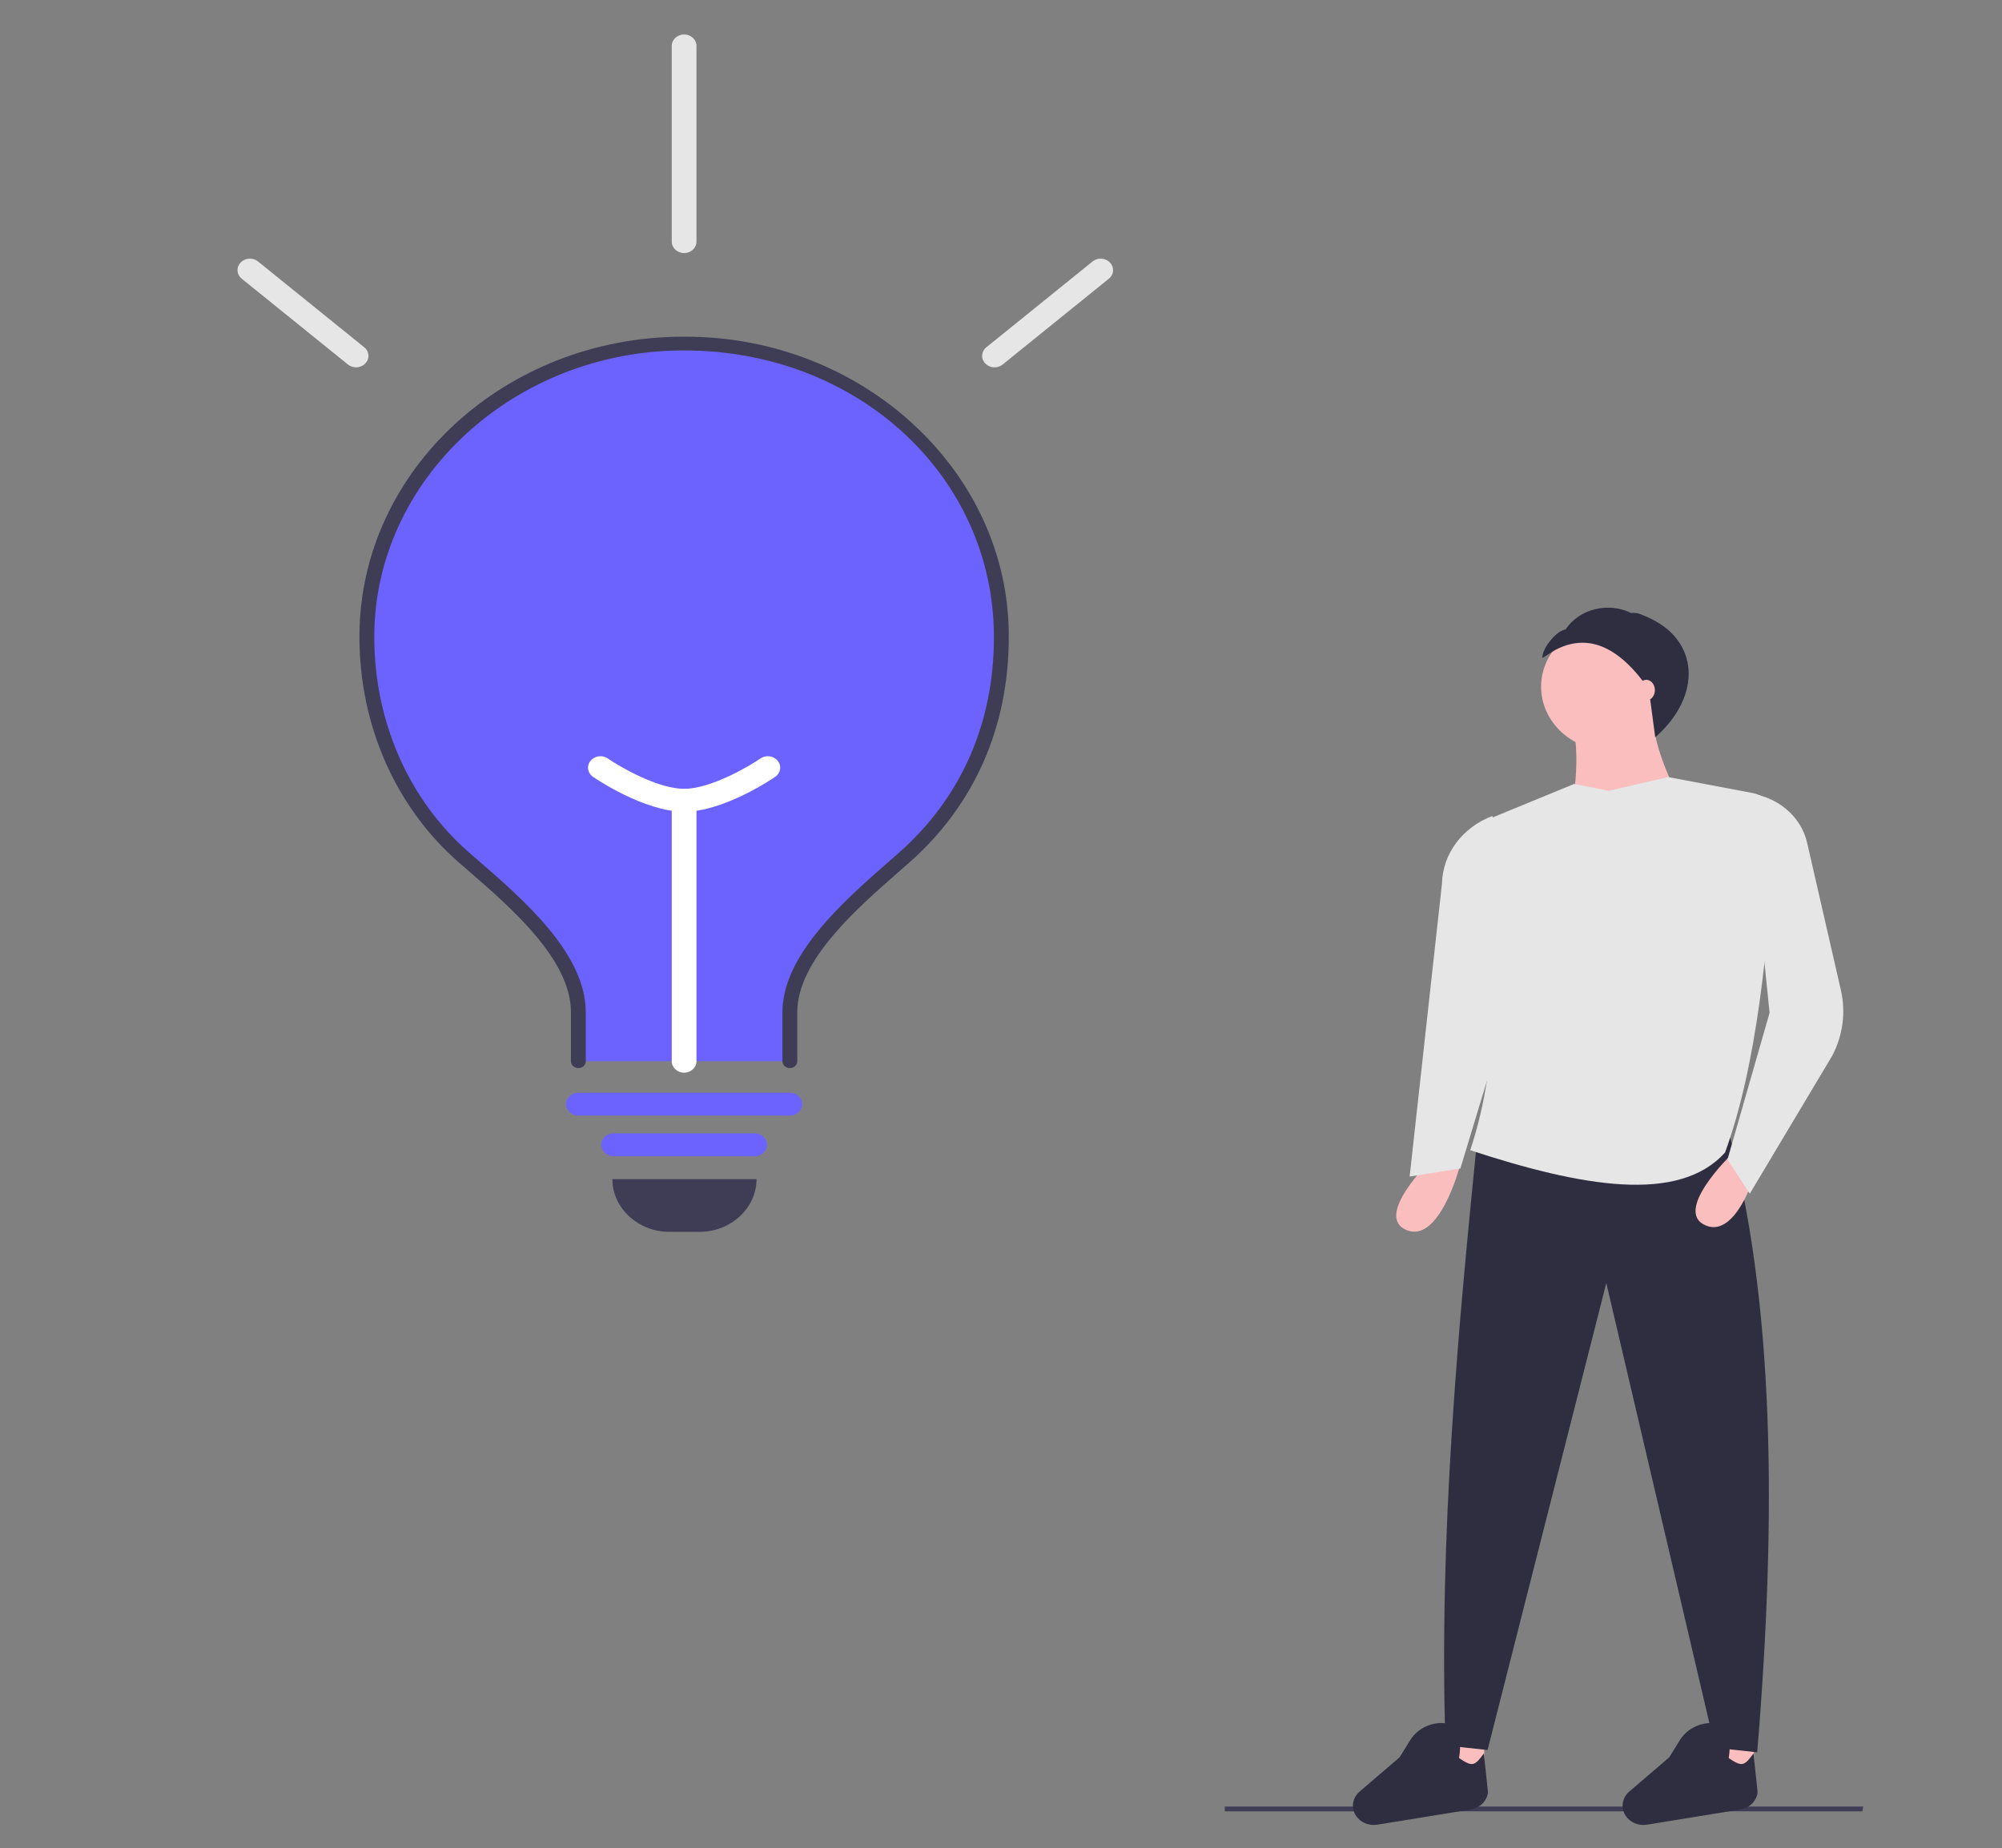 <?xml version="1.0" encoding="UTF-8" standalone="no"?>
<!DOCTYPE svg PUBLIC "-//W3C//DTD SVG 1.1//EN" "http://www.w3.org/Graphics/SVG/1.1/DTD/svg11.dtd">
<svg width="100%" height="100%" viewBox="0 0 522 482" version="1.1" xmlns="http://www.w3.org/2000/svg" xmlns:xlink="http://www.w3.org/1999/xlink" xml:space="preserve" xmlns:serif="http://www.serif.com/" style="fill-rule:evenodd;clip-rule:evenodd;stroke-linejoin:round;stroke-miterlimit:2;">
    <rect x="0" y="0" width="522" height="482" fill="#808080" stroke="none"/>
    <g transform="matrix(0.645,0,0,0.597,62.019,9)">
        <path d="M656.693,776.134L398.955,776.134L398.955,774.028L657.075,774.028L656.693,776.134Z" style="fill:rgb(63,61,86);fill-rule:nonzero;"/>
    </g>
    <g transform="matrix(0.645,0,0,0.597,62.019,9)">
        <rect x="489.831" y="734.872" width="14" height="30" style="fill:rgb(251,190,190);"/>
    </g>
    <g transform="matrix(0.645,0,0,0.597,62.019,9)">
        <rect x="598.831" y="735.872" width="14" height="30" style="fill:rgb(251,190,190);"/>
    </g>
    <g transform="matrix(0.645,0,0,0.597,-113.166,-26.204)">
        <path d="M885.794,809.317L868.794,807.317L824.794,604.317L776.794,808.317L759.794,806.317C756.989,714.01 765.187,621.667 772.294,544.817L873.794,536.317C892.918,612.045 893.702,706.292 885.794,809.317Z" style="fill:rgb(47,46,65);fill-rule:nonzero;"/>
    </g>
    <g transform="matrix(0.645,0,0,0.597,-113.166,-26.204)">
        <path d="M875.238,548.327C875.238,548.327 851.597,572.996 864.959,579.163C878.322,585.33 886.544,551.411 886.544,551.411L875.238,548.327Z" style="fill:rgb(251,190,190);fill-rule:nonzero;"/>
    </g>
    <g transform="matrix(0.645,0,0,0.597,-113.166,-26.204)">
        <path d="M754.238,550.327C754.238,550.327 730.597,574.996 743.959,581.163C757.322,587.33 765.544,553.411 765.544,553.411L754.238,550.327Z" style="fill:rgb(251,190,190);fill-rule:nonzero;"/>
    </g>
    <g transform="matrix(0.645,0,0,0.597,62.019,9)">
        <circle cx="554.831" cy="284.872" r="28" style="fill:rgb(251,190,190);"/>
    </g>
    <g transform="matrix(0.645,0,0,0.597,-113.166,-26.204)">
        <path d="M858.794,402.317L808.794,407.317C813.415,386.512 814.536,367.074 808.794,350.317L843.794,350.317C841.892,364.28 848.999,382.642 858.794,402.317Z" style="fill:rgb(251,190,190);fill-rule:nonzero;"/>
    </g>
    <g transform="matrix(0.645,0,0,0.597,-113.166,-26.204)">
        <path d="M872.794,547.317C854.111,569.79 814.85,562.277 769.794,546.317C782.579,504.584 780.597,460.554 769.108,415.046C767.82,410.017 770.368,404.741 775.107,402.622L811.794,386.317L825.794,389.317L849.794,383.317L883.862,390.285C889.561,391.452 893.595,396.66 893.301,402.47C890.452,458.327 885.411,510.02 872.794,547.317Z" style="fill:rgb(230,230,230);fill-rule:nonzero;"/>
    </g>
    <g transform="matrix(0.645,0,0,0.597,-113.166,-26.204)">
        <path d="M882.794,565.317L873.794,550.317L890.794,486.317L881.794,390.317C893.674,391.505 903.487,400.299 905.965,411.979L919.618,476.346C921.676,486.047 920.44,496.163 916.108,505.083L882.794,565.317Z" style="fill:rgb(230,230,230);fill-rule:nonzero;"/>
    </g>
    <g transform="matrix(0.645,0,0,0.597,-113.166,-26.204)">
        <path d="M765.794,554.317L745.294,557.817L758.366,429.853C758.625,416.824 766.694,405.157 778.794,400.317L785.294,484.817L765.794,554.317Z" style="fill:rgb(230,230,230);fill-rule:nonzero;"/>
    </g>
    <g transform="matrix(0.645,0,0,0.597,-113.166,-26.204)">
        <path d="M769.97,834.301L732.237,840.928C730.525,841.229 728.76,840.992 727.188,840.249C724.25,838.862 722.368,835.891 722.368,832.641C722.368,830.298 723.347,828.057 725.067,826.466L741.232,811.51L745.446,804.146C747.85,799.819 752.261,796.966 757.193,796.546C764.399,796.046 766.778,801.53 765.271,811.828C770.744,815.854 771.609,815.236 775.294,809.817L776.966,826.793C776.575,830.567 773.707,833.645 769.97,834.301Z" style="fill:rgb(47,46,65);fill-rule:nonzero;"/>
    </g>
    <g transform="matrix(0.645,0,0,0.597,-113.166,-26.204)">
        <path d="M878.97,834.301L841.237,840.928C839.525,841.229 837.76,840.992 836.188,840.249C833.25,838.862 831.368,835.891 831.368,832.641C831.368,830.298 832.347,828.057 834.067,826.466L850.232,811.51L854.446,804.146C856.85,799.819 861.261,796.966 866.193,796.546C873.399,796.046 875.778,801.53 874.271,811.828C879.744,815.854 880.609,815.236 884.294,809.817L885.966,826.793C885.575,830.567 882.707,833.645 878.97,834.301Z" style="fill:rgb(47,46,65);fill-rule:nonzero;"/>
    </g>
    <g transform="matrix(0.645,0,0,0.597,-113.166,-26.204)">
        <path d="M804.063,327.863C816.684,320.643 829.322,325.256 841.981,344.958L844.57,365.945C863.57,347.945 862.609,323.381 841.302,313.39C839.207,312.407 837.177,311.29 834.898,311.685C825.598,306.694 813.87,309.845 808.324,318.824C804.387,319.506 798.744,327.327 798.947,331.317L804.063,327.863Z" style="fill:rgb(47,46,65);fill-rule:nonzero;"/>
    </g>
    <g transform="matrix(0.645,0,0,0.597,62.019,9)">
        <ellipse cx="569.331" cy="286.372" rx="3.5" ry="4.5" style="fill:rgb(251,190,190);"/>
    </g>
    <g transform="matrix(0.645,0,0,0.597,62.019,9)">
        <path d="M151.405,500L209.672,500C209.672,512.617 199.289,523 186.672,523L174.405,523C161.787,523 151.405,512.617 151.405,500Z" style="fill:rgb(63,61,86);fill-rule:nonzero;"/>
    </g>
    <g transform="matrix(0.645,0,0,0.597,-113.166,-26.204)">
        <path d="M494.748,507.45L494.748,486.076C494.748,460.25 522.837,435.821 541.058,418.393C566.742,393.84 580.243,360.853 580.243,322.211C580.243,251.859 522.352,193.968 452,193.968C381.917,193.968 324.149,251.416 323.758,321.497C323.758,321.735 323.758,321.973 323.758,322.211C323.758,359.472 337.838,394.695 362.943,418.393C381.067,435.501 409.253,459.982 409.253,486.076L409.253,507.45" style="fill:rgb(108,99,255);fill-rule:nonzero;"/>
    </g>
    <g transform="matrix(0.645,0,0,0.597,-113.166,-26.204)">
        <path d="M494.749,510.45L494.748,510.45C493.103,510.45 491.748,509.096 491.748,507.45L491.748,486.076C491.748,460.951 516.528,437.496 534.621,420.37C536.122,418.948 537.582,417.566 538.984,416.225C564.014,392.298 577.243,359.788 577.243,322.211C577.243,251.982 522.23,196.968 452.001,196.968C451.883,196.968 451.765,196.968 451.647,196.968C383.297,197.045 327.027,253.156 326.758,321.506L326.758,322.205C326.758,359.006 340.698,393.268 365.003,416.211C366.234,417.375 367.513,418.572 368.826,419.8C387.153,436.96 412.253,460.459 412.253,486.076L412.253,507.45C412.253,509.095 410.899,510.45 409.253,510.45C407.608,510.45 406.253,509.095 406.253,507.45L406.253,486.076C406.253,463.061 382.251,440.589 364.725,424.18C363.406,422.946 362.121,421.743 360.884,420.575C335.384,396.503 320.758,360.65 320.758,322.211L320.758,321.491C320.959,249.446 379.643,190.968 451.639,190.968C451.766,190.968 451.882,190.968 452.009,190.968C452.235,190.967 452.461,190.967 452.688,190.967C524.309,190.967 583.245,249.902 583.245,321.524C583.245,321.753 583.244,321.982 583.243,322.211C583.243,361.466 569.372,395.475 543.131,420.562C541.722,421.909 540.255,423.298 538.745,424.727C521.444,441.104 497.748,463.533 497.748,486.076L497.748,507.45C497.748,509.096 496.394,510.45 494.749,510.45Z" style="fill:rgb(63,61,86);fill-rule:nonzero;"/>
    </g>
    <g transform="matrix(0.645,0,0,0.597,-113.166,-26.204)">
        <path d="M480.499,548.945L423.502,548.945C420.759,548.945 418.502,546.688 418.502,543.945C418.502,541.202 420.759,538.945 423.502,538.945L480.499,538.945C483.242,538.945 485.499,541.202 485.499,543.945C485.499,546.688 483.242,548.945 480.499,548.945Z" style="fill:rgb(108,99,255);fill-rule:nonzero;"/>
    </g>
    <g transform="matrix(0.645,0,0,0.597,-113.166,-26.204)">
        <path d="M319.399,204.351C318.191,204.352 317.022,203.913 316.113,203.117L273.174,165.636C272.085,164.687 271.459,163.311 271.459,161.866C271.459,159.123 273.716,156.866 276.459,156.866C277.669,156.866 278.839,157.306 279.75,158.103L322.689,195.584C323.776,196.533 324.401,197.908 324.401,199.351C324.401,202.094 322.144,204.351 319.401,204.351L319.399,204.351Z" style="fill:rgb(230,230,230);fill-rule:nonzero;"/>
    </g>
    <g transform="matrix(0.645,0,0,0.597,-113.166,-26.204)">
        <path d="M577.478,204.351C577.477,204.351 577.477,204.351 577.476,204.351C574.733,204.351 572.476,202.094 572.476,199.351C572.476,197.908 573.101,196.533 574.188,195.584L617.126,158.103C618.037,157.31 619.204,156.872 620.411,156.872C623.154,156.872 625.411,159.129 625.411,161.872C625.411,163.314 624.788,164.687 623.703,165.636L580.764,203.117C579.855,203.913 578.686,204.352 577.478,204.351Z" style="fill:rgb(230,230,230);fill-rule:nonzero;"/>
    </g>
    <g transform="matrix(0.645,0,0,0.597,-113.166,-26.204)">
        <path d="M494.748,531.198L409.253,531.198C406.51,531.198 404.253,528.941 404.253,526.198C404.253,523.455 406.51,521.198 409.253,521.198L494.748,521.198C497.491,521.198 499.748,523.455 499.748,526.198C499.748,528.941 497.491,531.198 494.748,531.198Z" style="fill:rgb(108,99,255);fill-rule:nonzero;"/>
    </g>
    <g transform="matrix(0.645,0,0,0.597,-113.166,-26.204)">
        <path d="M452.001,512.45L452.001,512.45C449.258,512.45 447.001,510.193 447.001,507.45L447.001,393.457C447.001,390.714 449.258,388.457 452.001,388.457C454.744,388.457 457.001,390.714 457.001,393.457L457.001,507.45C457.001,510.193 454.744,512.45 452.001,512.45Z" style="fill:white;fill-rule:nonzero;"/>
    </g>
    <g transform="matrix(0.645,0,0,0.597,-113.166,-26.204)">
        <path d="M452.001,398.457C435.846,398.457 416.011,383.841 415.175,383.219C413.907,382.277 413.159,380.787 413.159,379.208C413.159,376.465 415.416,374.208 418.159,374.208C419.234,374.208 420.281,374.554 421.143,375.196C426.113,378.883 441.349,388.457 452.001,388.457C462.653,388.457 477.889,378.883 482.861,375.194C483.723,374.553 484.769,374.207 485.844,374.207C488.587,374.207 490.844,376.464 490.844,379.207C490.844,380.787 490.095,382.277 488.827,383.219C487.991,383.841 468.156,398.457 452.001,398.457Z" style="fill:white;fill-rule:nonzero;"/>
    </g>
    <g transform="matrix(0.645,0,0,0.597,-113.166,-26.204)">
        <path d="M452,154.44C449.257,154.44 447,152.183 447,149.44L447,63.945C447,61.202 449.257,58.945 452,58.945C454.743,58.945 457,61.202 457,63.945L457,149.44C457,152.183 454.743,154.44 452,154.44Z" style="fill:rgb(230,230,230);fill-rule:nonzero;"/>
    </g>
</svg>
